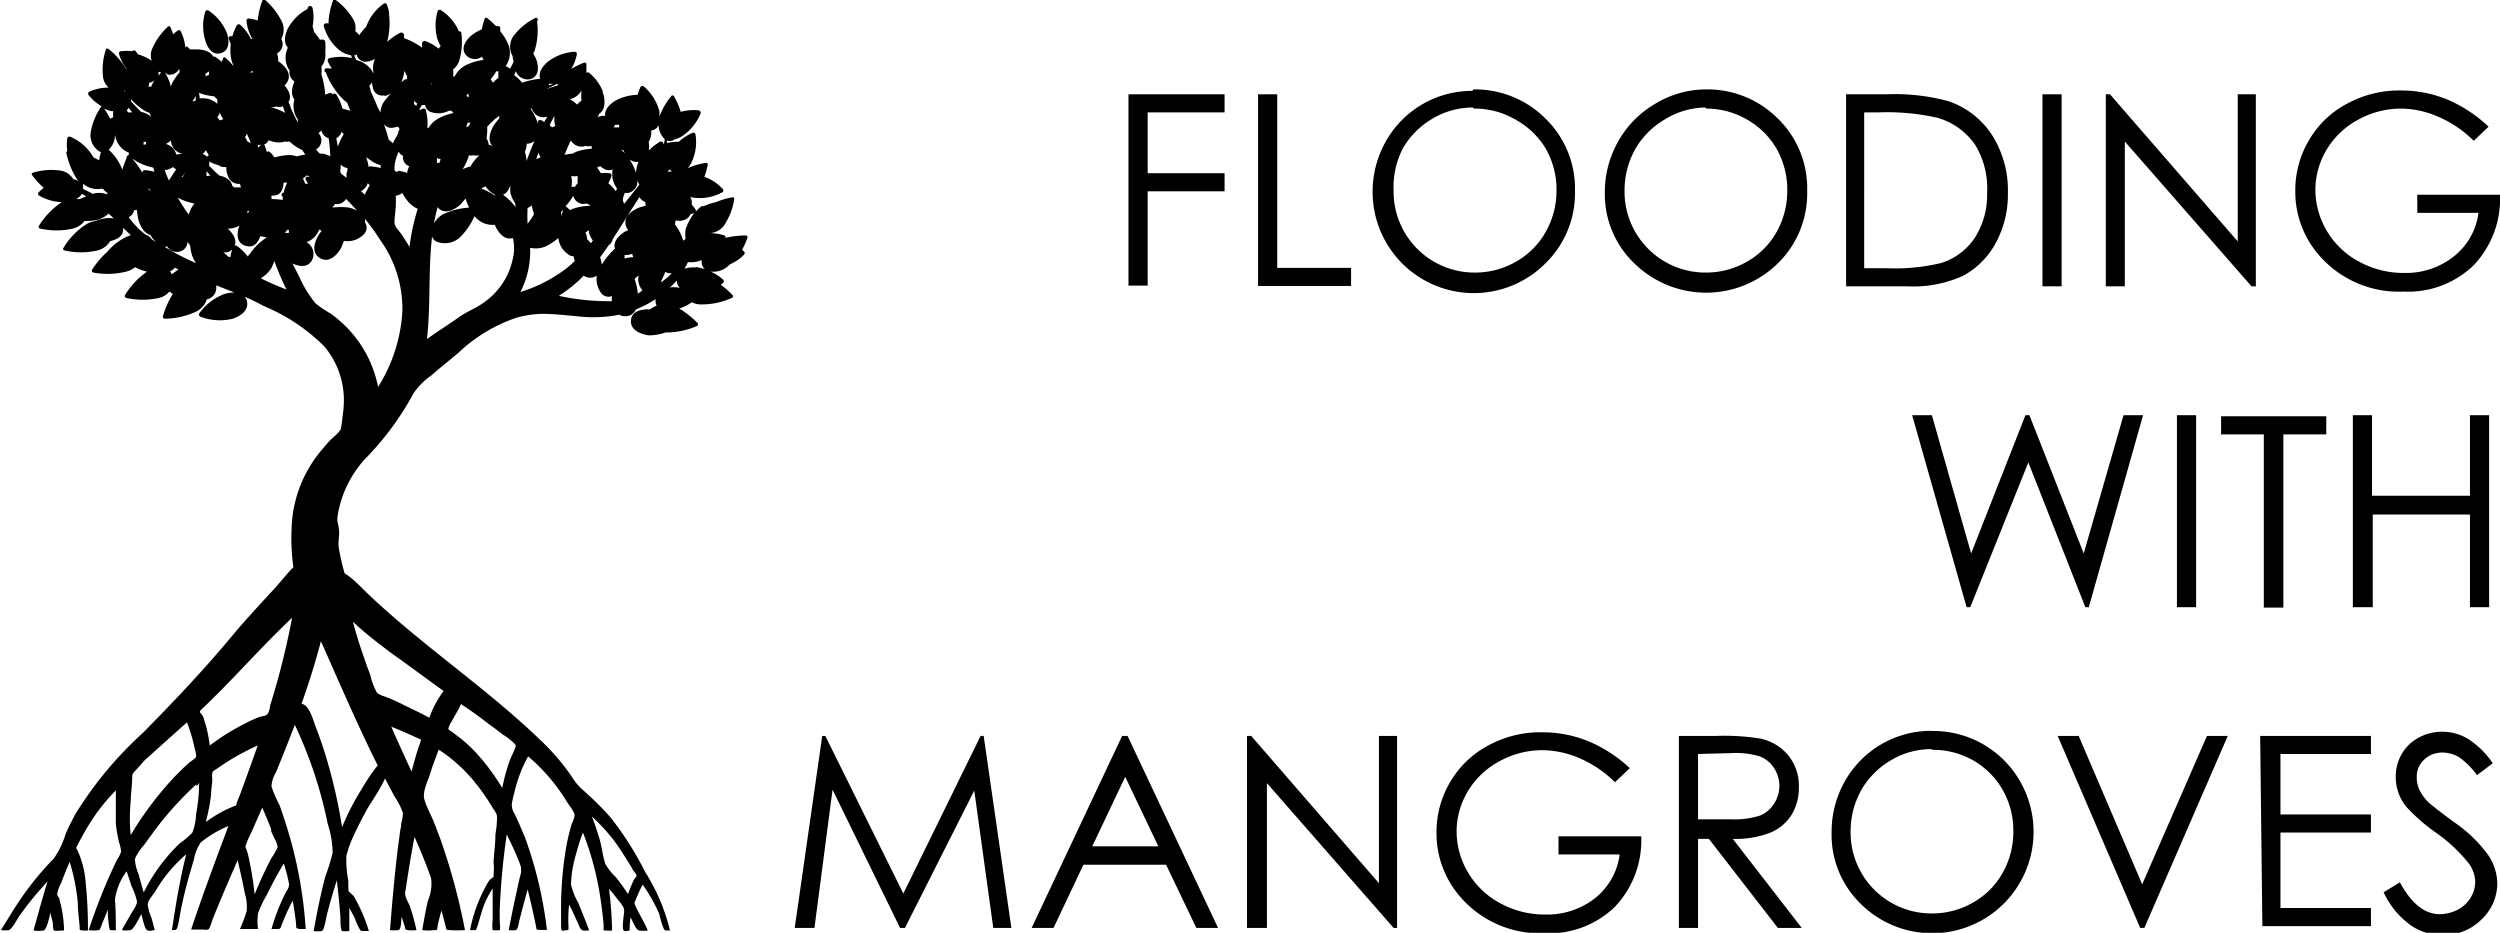 <svg xmlns="http://www.w3.org/2000/svg" viewBox="0 0 138.13 51.54"><defs></defs><g id="Layer_2" data-name="Layer 2"><g id="Layer_1-2" data-name="Layer 1"><path class="cls-1" d="M62.35,5.21h5.31v1H63.41V9.57h4.25v1H63.41v5.21H62.35Z"/><path class="cls-1" d="M69.51,5.21h1.06V14.8h4.08v1H69.51Z"/><path class="cls-1" d="M81.39,4.94a5.51,5.51,0,0,1,4,1.61,5.38,5.38,0,0,1,1.63,4,5.41,5.41,0,0,1-1.63,4,5.59,5.59,0,0,1-9.55-3.91,5.66,5.66,0,0,1,.73-2.83,5.47,5.47,0,0,1,4.79-2.79Zm0,1a4.35,4.35,0,0,0-2.23.61,4.5,4.5,0,0,0-1.65,1.65A4.68,4.68,0,0,0,77,10.56a4.47,4.47,0,0,0,4.47,4.5,4.53,4.53,0,0,0,2.29-.6,4.31,4.31,0,0,0,1.64-1.64A4.62,4.62,0,0,0,86,10.51a4.57,4.57,0,0,0-.59-2.29A4.41,4.41,0,0,0,83.7,6.59,4.47,4.47,0,0,0,81.43,6Z"/><path class="cls-1" d="M94.23,4.94a5.51,5.51,0,0,1,4,1.61,5.37,5.37,0,0,1,1.62,4,5.4,5.4,0,0,1-1.62,4,5.66,5.66,0,0,1-7.93,0,5.29,5.29,0,0,1-1.63-3.91,5.67,5.67,0,0,1,.74-2.83,5.52,5.52,0,0,1,2-2.05A5.45,5.45,0,0,1,94.23,4.94Zm0,1A4.35,4.35,0,0,0,92,6.59a4.5,4.5,0,0,0-1.65,1.65,4.68,4.68,0,0,0-.59,2.32,4.47,4.47,0,0,0,4.47,4.5,4.53,4.53,0,0,0,2.29-.6,4.31,4.31,0,0,0,1.64-1.64,4.62,4.62,0,0,0,.59-2.31,4.57,4.57,0,0,0-.59-2.29,4.41,4.41,0,0,0-1.66-1.63A4.47,4.47,0,0,0,94.27,6Z"/><path class="cls-1" d="M102,15.82V5.21h2.2a11.32,11.32,0,0,1,3.45.38,4.64,4.64,0,0,1,2.42,1.88,5.69,5.69,0,0,1,.87,3.18,5.6,5.6,0,0,1-.69,2.81,4.44,4.44,0,0,1-1.79,1.78,6.65,6.65,0,0,1-3.08.58Zm1-1h1.22a11,11,0,0,0,3-.28,3.47,3.47,0,0,0,1.89-1.4,4.35,4.35,0,0,0,.68-2.47A4.6,4.6,0,0,0,109.13,8a3.8,3.8,0,0,0-2.07-1.49,12.66,12.66,0,0,0-3.28-.3H103Z"/><path class="cls-1" d="M112.85,5.21h1.06V15.82h-1.06Z"/><path class="cls-1" d="M116.35,15.82V5.21h.23l7.06,8.13V5.21h1V15.82h-.24l-7-8v8Z"/><path class="cls-1" d="M137.5,7l-.82.78a6.31,6.31,0,0,0-1.94-1.32A5.25,5.25,0,0,0,132.68,6a4.9,4.9,0,0,0-2.38.61,4.51,4.51,0,0,0-1.75,1.66,4.33,4.33,0,0,0-.62,2.22,4.47,4.47,0,0,0,.64,2.28,4.53,4.53,0,0,0,1.78,1.69,5.1,5.1,0,0,0,2.48.62,4.23,4.23,0,0,0,2.77-.93,3.64,3.64,0,0,0,1.34-2.39h-3.38v-1h4.57a5.32,5.32,0,0,1-1.46,3.9,5.2,5.2,0,0,1-3.87,1.45,5.82,5.82,0,0,1-4.66-2,5.33,5.33,0,0,1-1.32-3.57,5.4,5.4,0,0,1,.76-2.8,5.27,5.27,0,0,1,2.08-2,6,6,0,0,1,3-.74,6.72,6.72,0,0,1,2.54.49A7.76,7.76,0,0,1,137.5,7Z"/><path class="cls-1" d="M105.65,22.94h1.09l2.17,7.64,3-7.64h.22l3,7.64,2.2-7.64h1.08l-3,10.61h-.19l-3.15-8-3.21,8h-.2Z"/><path class="cls-1" d="M120.28,22.94h1.06V33.55h-1.06Z"/><path class="cls-1" d="M122.72,24v-1h5.81v1h-2.37v9.57h-1.08V24Z"/><path class="cls-1" d="M130,22.94h1.06v4.45h5.41V22.94h1.06V33.55h-1.06V28.43H131.1v5.12H130Z"/><path class="cls-1" d="M43.91,51.27l1.52-10.61h.17l4.31,8.71,4.27-8.71h.17l1.53,10.61h-1l-1.05-7.59L50,51.27h-.27L46,43.63l-1,7.64Z"/><path class="cls-1" d="M62.3,40.66l5,10.61H66.1l-1.67-3.49H59.86l-1.65,3.49H57l5-10.61Zm-.13,2.26-1.82,3.84H64Z"/><path class="cls-1" d="M68.9,51.27V40.66h.23l7.06,8.14V40.66h1V51.27H77l-7-8v8Z"/><path class="cls-1" d="M90.05,42.44l-.82.78a6.31,6.31,0,0,0-1.94-1.32,5.29,5.29,0,0,0-2.06-.45,4.88,4.88,0,0,0-2.38.61,4.51,4.51,0,0,0-1.75,1.66,4.33,4.33,0,0,0-.62,2.22,4.47,4.47,0,0,0,.64,2.28,4.53,4.53,0,0,0,1.78,1.69,5.1,5.1,0,0,0,2.48.62,4.28,4.28,0,0,0,2.77-.92,3.69,3.69,0,0,0,1.34-2.4H86.11v-1h4.57a5.32,5.32,0,0,1-1.46,3.9,5.2,5.2,0,0,1-3.87,1.45,5.81,5.81,0,0,1-4.66-2A5.33,5.33,0,0,1,79.37,46a5.4,5.4,0,0,1,.76-2.8,5.34,5.34,0,0,1,2.08-2,6,6,0,0,1,3-.74,6.72,6.72,0,0,1,2.54.49A7.76,7.76,0,0,1,90.05,42.44Z"/><path class="cls-1" d="M92.76,40.66h2.11a12.4,12.4,0,0,1,2.4.15,2.72,2.72,0,0,1,1.53.92,2.64,2.64,0,0,1,.59,1.76A2.85,2.85,0,0,1,99,45a2.53,2.53,0,0,1-1.17,1,5.29,5.29,0,0,1-2.09.35l3.81,4.92H98.23l-3.81-4.92h-.6v4.92H92.76Zm1.06,1v3.61h1.82a4.72,4.72,0,0,0,1.58-.2,1.63,1.63,0,0,0,.79-.65,1.8,1.8,0,0,0,0-2,1.63,1.63,0,0,0-.76-.62,4.45,4.45,0,0,0-1.56-.19Z"/><path class="cls-1" d="M106.72,40.39a5.51,5.51,0,0,1,4,1.61,5.6,5.6,0,0,1-7.93,7.92A5.31,5.31,0,0,1,101.2,46a5.66,5.66,0,0,1,.73-2.83,5.47,5.47,0,0,1,4.79-2.79Zm0,1a4.35,4.35,0,0,0-2.23.61,4.5,4.5,0,0,0-1.65,1.65,4.68,4.68,0,0,0-.59,2.32,4.47,4.47,0,0,0,4.47,4.5,4.53,4.53,0,0,0,2.29-.6,4.31,4.31,0,0,0,1.64-1.64,4.62,4.62,0,0,0,.59-2.31,4.5,4.5,0,0,0-.59-2.28A4.36,4.36,0,0,0,109,42,4.47,4.47,0,0,0,106.76,41.43Z"/><path class="cls-1" d="M113.69,40.66h1.16l3.51,8.2,3.58-8.2h1.15l-4.61,10.61h-.23Z"/><path class="cls-1" d="M124.88,40.66H131v1h-5V45h5v1h-5v4.17h5v1h-6Z"/><path class="cls-1" d="M131.7,49.3l.9-.55c.63,1.17,1.37,1.76,2.2,1.76a2.18,2.18,0,0,0,1-.25,1.77,1.77,0,0,0,.71-.67,1.67,1.67,0,0,0,.25-.89,1.79,1.79,0,0,0-.36-1,8.56,8.56,0,0,0-1.82-1.7,10,10,0,0,1-1.65-1.45,2.62,2.62,0,0,1-.56-1.63,2.47,2.47,0,0,1,.33-1.26,2.37,2.37,0,0,1,.93-.9,2.68,2.68,0,0,1,1.31-.33,2.75,2.75,0,0,1,1.4.38,4.73,4.73,0,0,1,1.39,1.36l-.87.66a4.24,4.24,0,0,0-1-1,1.84,1.84,0,0,0-.92-.25,1.45,1.45,0,0,0-1,.39,1.28,1.28,0,0,0-.41,1,1.59,1.59,0,0,0,.15.67,2.44,2.44,0,0,0,.52.71c.14.13.6.49,1.37,1.06a7.68,7.68,0,0,1,1.89,1.81,2.86,2.86,0,0,1,.52,1.59,2.74,2.74,0,0,1-.88,2,2.93,2.93,0,0,1-2.13.85,3.05,3.05,0,0,1-1.75-.52A4.64,4.64,0,0,1,131.7,49.3Z"/></g><g id="Layer_5" data-name="Layer 5"><path class="cls-1" d="M25,39.83v0C24.92,39.93,25,39.86,25,39.83ZM21.6,36.07ZM11,43.2c-.38.33,0,.24,0,0Zm22.88,3.17-.06-.07.09.11ZM7.18,44.3v0ZM23.1,41.35l0-.05Zm0,0s0,.06,0,.07S23.09,41.38,23.1,41.35ZM12.22,2.93c.66-.22.31-1.12.31-1.12a2.68,2.68,0,0,0-1-1.22.12.12,0,0,0-.19.06,2.69,2.69,0,0,0,0,1.57S11.56,3.15,12.22,2.93ZM41,13.8a4.14,4.14,0,0,0,.3-.66.1.1,0,0,0-.1-.13,5,5,0,0,0-1.11.13A.12.12,0,0,0,40,13a2.79,2.79,0,0,0-.82-.12v0a1.05,1.05,0,0,0,.81-.4A3.62,3.62,0,0,0,40.57,11a.09.09,0,0,0-.1-.1,4.14,4.14,0,0,0-.91.27,2.79,2.79,0,0,0-.69.23.13.13,0,0,0-.12,0,2.05,2.05,0,0,0-.31.3.12.12,0,0,0,0-.1,2.73,2.73,0,0,0-.22-.3,1.4,1.4,0,0,0,0-.18c0-.08-.05-.16-.08-.24h0a1.32,1.32,0,0,0,.24.05,2.63,2.63,0,0,0,1.54-.31.12.12,0,0,0,0-.19,2.49,2.49,0,0,0-1-.66,4.52,4.52,0,0,0,.18-.65A.09.09,0,0,0,39,9a3.85,3.85,0,0,0-1,.29,1.45,1.45,0,0,0,.2-.3,2.63,2.63,0,0,0,.23-1.55.12.12,0,0,0-.17-.1,2.61,2.61,0,0,0-.75.49,3.3,3.3,0,0,0-.66.07l0-.14a.44.44,0,0,0,.43-.06l0,0a1.5,1.5,0,0,0,.43-.19,2.77,2.77,0,0,0,1-1.24.14.14,0,0,0-.1-.17,2.62,2.62,0,0,0-1,.08,3.72,3.72,0,0,0-.38-.87.08.08,0,0,0-.14,0,3.83,3.83,0,0,0-.66,1.14,2.31,2.31,0,0,0,0-.32,2.76,2.76,0,0,0-.84-1.34.13.13,0,0,0-.19,0,2.14,2.14,0,0,0-.17.45,2.66,2.66,0,0,0-1.22.32s-.65.36-.57.84c-.12,0-.27,0-.42.08l.09-.2c.44-.26.25-1,.25-1l-.06-.17v0a.12.12,0,0,0,0-.08,2.54,2.54,0,0,0-.74-1,.12.12,0,0,0-.16,0c0-.2,0-.37,0-.48a.09.09,0,0,0-.12-.09,4.45,4.45,0,0,0-.72.35,2.45,2.45,0,0,0,.31-.8.12.12,0,0,0-.12-.15,2.69,2.69,0,0,0-1.48.55s-.6.47-.42.94a4.34,4.34,0,0,0-1,.22,2.46,2.46,0,0,0-.44-.42l.09-.22a.69.69,0,0,0,.84.43c.65-.24.27-1.13.27-1.13l-.15-.28a.74.74,0,0,0,.1-.22,3.7,3.7,0,0,0,.11-1.56A.09.09,0,0,0,29.56,1a3.5,3.5,0,0,0-1.2,1,1.06,1.06,0,0,0-.09,1,.41.41,0,0,0,.05.09,2,2,0,0,0,.06.32c-.06.13-.13.25-.19.38l0,0-.25-.14s0,0,0,0a1.26,1.26,0,0,0,.14-1.21,3,3,0,0,0-.44-.71l0-.14a.12.12,0,0,0-.12-.15H27.4a3.72,3.72,0,0,0-.46-.42.1.1,0,0,0-.16,0,5.27,5.27,0,0,0-.16.6,2.61,2.61,0,0,0-.55.32s-.77.59-.31,1.12a.66.66,0,0,0,.87.07,1.51,1.51,0,0,0,.09.18,3.27,3.27,0,0,0-1,.3,1.48,1.48,0,0,0-.6.61l-.09,0a1,1,0,0,0,0-.38,1,1,0,0,0,.34-.47,3.74,3.74,0,0,0,.12-1.56.09.09,0,0,0-.13-.07,2.64,2.64,0,0,0-1-1.18.12.12,0,0,0-.18.06,2.77,2.77,0,0,0,0,1.58,1.82,1.82,0,0,0,.17.34l-.12.15a2.51,2.51,0,0,0-.72-.42.15.15,0,0,0-.19.11c0,.06,0,.15,0,.25a4.6,4.6,0,0,0-1-.53c0-.07,0-.14,0-.19a.15.15,0,0,0-.2-.1,2.87,2.87,0,0,0-.73.51,4.2,4.2,0,0,0,.1-1.59.09.09,0,0,0,0-.07,2,2,0,0,0-.13-.44.12.12,0,0,0-.18,0,2.66,2.66,0,0,0-.95,1.26v0c-.09.09-.18.2-.27.31s-.07.1-.1.16a1.64,1.64,0,0,0-.23-.23,1,1,0,0,0-.06-.56A3.53,3.53,0,0,0,18.55,0a.08.08,0,0,0-.14,0,4,4,0,0,0-.26,1.29H18a.13.13,0,0,0-.11.16,2.64,2.64,0,0,0,.86,1.32,1.4,1.4,0,0,0,.64.28l.06.16a2.85,2.85,0,0,0-1.24,0,.13.13,0,0,0-.09.19,1.78,1.78,0,0,0,.22.38h-.25A.1.1,0,0,0,18,4a4.21,4.21,0,0,0,1,1.53l.19.15a2.55,2.55,0,0,0,.18.44L18.92,6a2.69,2.69,0,0,0-.34-.78.13.13,0,0,0-.2,0l0,0a.15.15,0,0,0-.17-.08l-.25.09,0-.12a5.16,5.16,0,0,0-.2-1,2.75,2.75,0,0,0,0-.43v0a1.07,1.07,0,0,0,.21-.82,3,3,0,0,0,0-.55.14.14,0,0,0-.18-.12l-.12,0a3.7,3.7,0,0,0-.32-.43,2.33,2.33,0,0,0-.08-.31,2.43,2.43,0,0,0,0-1A.11.11,0,0,0,17,.49,2.68,2.68,0,0,0,15.89,1.6s-.33.66,0,1l0,.07A1.26,1.26,0,0,0,16,3.9l0,0a.6.6,0,0,0,.27.6h0c-.05.12-.28.65,0,1a1.3,1.3,0,0,0,.19,1.11v0a.75.75,0,0,0,0,.16c-.15-.27-.28-.55-.41-.84,0-.1-.07-.19-.11-.29.22-.35-.06-.74-.22-.92a.81.81,0,0,0,.12-.14c.44-.63-.47-1.2-.47-1.2l0,0c0-.13,0-.28-.07-.42a.49.49,0,0,0,.14-.11.57.57,0,0,0,.1-.7,1.05,1.05,0,0,0,.06-.9A3.82,3.82,0,0,0,14.65,0a.09.09,0,0,0-.14,0,4.22,4.22,0,0,0-.27,1.13,2.65,2.65,0,0,0-.49-.11.12.12,0,0,0-.13.14,2.39,2.39,0,0,0,.33,1h-.08a2.79,2.79,0,0,0-.57-.77.14.14,0,0,0-.21,0,3,3,0,0,0-.25.61h-.11a.1.1,0,0,0-.09.14,2.24,2.24,0,0,0,.11.28,3.11,3.11,0,0,0,0,.69,1.67,1.67,0,0,0,.18.57,5.69,5.69,0,0,0-.46-.48.09.09,0,0,0-.14,0l-.08.22a2.78,2.78,0,0,0-.36-.28.09.09,0,0,0-.1,0c-.2-.42-.89-.41-.89-.41l-.39,0-.13-.12a.08.08,0,0,0-.14,0l0,.08A2.38,2.38,0,0,0,10,1.76.12.12,0,0,0,9.8,1.7a2.91,2.91,0,0,0-.23.2c-.06-.18-.12-.32-.16-.42a.09.09,0,0,0-.14,0,3.63,3.63,0,0,0-.89,1.28,1,1,0,0,0,0,.6l-.14-.1A3,3,0,0,0,7.62,3L7.5,2.83a.12.12,0,0,0-.19,0v0a2.51,2.51,0,0,0-.61,0A.12.12,0,0,0,6.58,3a2.5,2.5,0,0,0,.4.79v.05A3.93,3.93,0,0,0,6,2.71a.1.1,0,0,0-.14,0A3.5,3.5,0,0,0,5.7,4.31,1,1,0,0,0,6,4.84a2.54,2.54,0,0,0-1.09.24.13.13,0,0,0,0,.19,2.53,2.53,0,0,0,.7.6,3.58,3.58,0,0,0-.6,1.44,1.07,1.07,0,0,0,.4,1,.46.46,0,0,0,.17.09,2.28,2.28,0,0,0-.1.46l-.32-.17,0,0A2.65,2.65,0,0,0,3.89,7.56a.12.12,0,0,0-.17.08,2.37,2.37,0,0,0,0,.71.1.1,0,0,0-.05.12A4.3,4.3,0,0,0,4.32,10a.88.88,0,0,0-.27-.1,1,1,0,0,0-.68-.47,3.54,3.54,0,0,0-1.55.11.08.08,0,0,0-.05.13,4.11,4.11,0,0,0,.65.71,2.56,2.56,0,0,0-.27.23.12.12,0,0,0,0,.19,2.68,2.68,0,0,0,1.26.37l0,0a4.27,4.27,0,0,0-1.26,1.31.1.1,0,0,0,.07.15,4.11,4.11,0,0,0,1.81,0,1.2,1.2,0,0,0,.64-.42,2.91,2.91,0,0,0,.75-.07A1.61,1.61,0,0,0,6,11.8l.29.27a1.56,1.56,0,0,0-.52,0,3.07,3.07,0,0,0-.53.15,1.17,1.17,0,0,0-.47.17,4,4,0,0,0-1.26,1.3.09.09,0,0,0,.06.15,4.12,4.12,0,0,0,1.81,0,1.16,1.16,0,0,0,.71-.52c.28-.06.77-.23.71-.73v0l.43.4h0a3,3,0,0,0-1.29.91,4.82,4.82,0,0,0-.85,1,.11.11,0,0,0,.07.16A4.27,4.27,0,0,0,7,15a1.18,1.18,0,0,0,.46-.24,2.78,2.78,0,0,0,.66.25A4.34,4.34,0,0,0,6.91,16.3a.11.11,0,0,0,.06.16,4.16,4.16,0,0,0,1.82,0,1,1,0,0,0,.55-.33l.09,0a.18.18,0,0,0,.06.09l.07,0A5,5,0,0,0,9,17.47a.11.11,0,0,0,.1.14,4.19,4.19,0,0,0,1.77-.41,1.17,1.17,0,0,0,.56-.66.65.65,0,0,0,.52-.67.44.44,0,0,1,0-.1l1,.39a2.08,2.08,0,0,0-.54.08,3,3,0,0,0-1.39,1.06.13.13,0,0,0,.06.2,3,3,0,0,0,1.74.12s1-.26.82-1a1.13,1.13,0,0,0-.11-.22c.34.15.69.31,1,.49a10.39,10.39,0,0,1,3.38,2.24A4.62,4.62,0,0,1,19,22.2a6.4,6.4,0,0,1-.08.87,6,6,0,0,1-.09.63c-.1.24-.48.49-.65.69s-.48.54-.69.83a7,7,0,0,0-1.38,4,11.59,11.59,0,0,0,.1,2.12l-.09.09c-.35.37-.66.77-1,1.14-.75.81-1.49,1.61-2.2,2.45-1.58,1.91-3.27,3.69-5,5.45a20.77,20.77,0,0,0-3.73,4.47,12.29,12.29,0,0,0-.57,1.15,4.52,4.52,0,0,1-.66,1.36,16.34,16.34,0,0,0-2,2.49c-.32.48-.62,1-.91,1.45a1.62,1.62,0,0,0,.44,0c.2-.08.46-.62.6-.81a17.45,17.45,0,0,1,1.33-1.65c-.1.1-.46.51,0,0v0l0,0,.21-.24c-.28.9-.52,1.81-.78,2.72a1.82,1.82,0,0,0,.57,0c.18-.08.31-.79.38-1,0,.18.08.37.11.55s0,.41.08.45.43,0,.55,0a6.77,6.77,0,0,0-.25-1.69c0-.13-.14-.21-.13-.33a2.14,2.14,0,0,1,.22-.61c.15-.39.3-.78.47-1.16a11.05,11.05,0,0,1,.45,2.29c0,.43.07.86.1,1.29,0,.25,0,.17.16.21a1.5,1.5,0,0,0,.3,0,24.43,24.43,0,0,0-.12-2.57A5.31,5.31,0,0,0,4.29,47c-.09-.16-.11-.13,0-.31a5.77,5.77,0,0,1,.29-.55,13.15,13.15,0,0,1,.74-1.19,11.07,11.07,0,0,1,1.08-1.28c0,.61,0,1.23,0,1.85a9,9,0,0,0,.17,1,2.1,2.1,0,0,1,.12.54,1.59,1.59,0,0,1-.22.43A31.88,31.88,0,0,0,4.9,51.39a1.75,1.75,0,0,0,.56,0c.09,0,.16-.33.21-.43s.19-.46.29-.69a5.37,5.37,0,0,0,.08,1c.07.2,0,.09.15.13H6.4c0-.56,0-1.13-.05-1.69A3.37,3.37,0,0,1,7,48.14l.27.83a3.38,3.38,0,0,1,.3.84c0,.22-.26.54-.37.75s-.32.55-.47.83a1.61,1.61,0,0,0,.49,0c.2-.08.47-.69.59-.88.06.18.17.79.31.88s.33,0,.43,0c-.06-.24-.12-.47-.19-.7a2.77,2.77,0,0,1-.2-.72c0-.22.37-.61.48-.82a7.92,7.92,0,0,1,1.65-1.95c-.35,1.39-.58,2.78-.79,4.19.22,0,.25,0,.31-.18s.12-.61.18-.91c.12-.62.27-1.23.44-1.84.1-.33.19-.65.29-1a2.36,2.36,0,0,1,.38-.92,6.1,6.1,0,0,1,1.52-.9c-.71,1.9-1.42,3.79-2.06,5.72h.66a.88.88,0,0,0,.28,0c.11-.06.21-.48.26-.6.44-1.09.9-2.16,1.37-3.23.14.6.28,1.2.39,1.8a2.63,2.63,0,0,1,.11,1,8.06,8.06,0,0,1-.37,1h1a2.83,2.83,0,0,1,0-.87,5.94,5.94,0,0,1,.5-1.05c.28-.58.59-1.15.92-1.7a8.51,8.51,0,0,1,.29,1.13c0,.23-.08.29-.19.49a11.06,11.06,0,0,0-.78,2h.31c.23,0,.18-.06.29-.32a11.55,11.55,0,0,1,.57-1.24c.08.41.14.84.19,1.27,0,.27,0,.25.21.29h.32a23.9,23.9,0,0,0-1-5.5c-.14-.46-.29-.91-.45-1.36A6.51,6.51,0,0,1,15,43.45a1.66,1.66,0,0,1,.25-.78l.34-.84c.24-.59.47-1.18.7-1.78a23.84,23.84,0,0,1,1.82,5.48,5.46,5.46,0,0,1,.27,1.58,11.27,11.27,0,0,1-.41,1.33c-.26,1-.46,2-.64,3a1.36,1.36,0,0,0,.45,0c.16-.08.23-.73.29-.93.16-.63.34-1.25.54-1.87.08.69.15,1.37.2,2.06,0,.15,0,.68.09.74a1.34,1.34,0,0,0,.4,0c0-.42,0-.85,0-1.27.11.19.21.38.31.57a3.33,3.33,0,0,0,.27.61c.1.11,0,.07.2.09h.3a8.87,8.87,0,0,0-.82-1.9c-.07-.11-.24-.21-.29-.3s0-.55-.05-.72a5.79,5.79,0,0,1-.08-1.24A6.49,6.49,0,0,1,19.62,46c.18-.38.38-.77.58-1.14.34-.62.8-1.21,1.07-1.85l.53,1a3.83,3.83,0,0,1,.46.9,1.88,1.88,0,0,1-.09.57c0,.19-.06.38-.08.57s-.09.66-.13,1c-.17,1.44-.3,2.89-.41,4.34a1.85,1.85,0,0,0,.47,0c.16-.07.14-.53.17-.73.06.17.12.35.17.52s0,.17.16.21a2,2,0,0,0,.49,0,11.55,11.55,0,0,0-.35-1.28c-.09-.27-.31-.54-.27-.81.15-1,.31-2,.51-3.06.34.75.65,1.52.92,2.29a2.34,2.34,0,0,1-.18,1.24c-.12.54-.22,1.08-.31,1.62a2.66,2.66,0,0,0,.69,0h.1c.05,0,.06-.28.08-.34.06-.25.12-.49.19-.74.08.27.15.55.22.82s0,.23.23.26a6,6,0,0,0,.85,0,34.15,34.15,0,0,0-1.38-5.09l-.3-.79c-.17-.44-.43-.88-.56-1.33s.21-1.06.33-1.47.3-.86.46-1.29a8.5,8.5,0,0,1,2.09,1.92,10.79,10.79,0,0,1,.91,1.33,1.31,1.31,0,0,1,.21.36,1.72,1.72,0,0,1,0,.39c0,.25-.06.5-.08.75,0,.49-.08,1-.1,1.47a3.29,3.29,0,0,1,0,.7c0,.17,0,.1-.16.23a.75.75,0,0,0-.14.17,8.5,8.5,0,0,0-1,2.65c.07,0,.25,0,.31,0s.26-.78.31-.92a4.93,4.93,0,0,1,.63-1.38c0,.4,0,.79,0,1.18v.57a2,2,0,0,0,0,.55,1.27,1.27,0,0,0,.39,0c.05,0,0-.47,0-.54s0-.37,0-.56A39.31,39.31,0,0,1,28,46.1c.19.39.38.79.55,1.19.08.2.17.4.23.6a1.16,1.16,0,0,1-.06.58c-.22,1-.43,1.94-.61,2.92a1.27,1.27,0,0,0,.39,0c.14-.06.15-.39.2-.54.14-.57.3-1.14.45-1.7.18.66.32,1.34.46,2,.05.25,0,.21.23.23h.38A22.75,22.75,0,0,0,29,46.25c-.18-.42-.36-.85-.56-1.27a.94.94,0,0,1-.16-.57,6.21,6.21,0,0,1,.14-.62,7.71,7.71,0,0,1,.76-2,10.3,10.3,0,0,1,2.16,2.54c.12.19.41.53.41.74a2,2,0,0,1-.16.45,11.69,11.69,0,0,0-.31,1.3A20.26,20.26,0,0,0,31,50.26c0,.28,0,.57,0,.86s0,.35.28.27c0,0,.1,0,.12,0a1.85,1.85,0,0,0,0-.41c0-.34,0-.68.05-1q.3.61.57,1.23c.12.27.25.2.53.2-.18-.51-.39-1-.6-1.53a3.75,3.75,0,0,1-.4-1,6.33,6.33,0,0,1,.27-1.66A10.31,10.31,0,0,1,32.21,46a16.53,16.53,0,0,1,.93,3.41c.09.55.16,1.11.21,1.67,0,.07,0,.29,0,.33h.1a1.53,1.53,0,0,0,.37,0,22,22,0,0,0-.17-2.3c.18.21.36.42.52.64a1.91,1.91,0,0,1,.29.41.78.78,0,0,1,0,.4c0,.14-.11.77,0,.85s.27,0,.33,0a4.36,4.36,0,0,1,.05-.72c.11.18.27.65.46.72a1.61,1.61,0,0,0,.49,0c-.19-.46-.46-.88-.67-1.33-.07-.16-.09-.17,0-.34a1.88,1.88,0,0,1,.12-.3,5.77,5.77,0,0,1,.27-.56,9,9,0,0,1,.92,1.63,4.33,4.33,0,0,0,.26.84c.08.09.19.06.33.06a10.92,10.92,0,0,0-1.39-3.26,17.12,17.12,0,0,0-1.91-3c-.33-.38-.69-.74-1.06-1.09l-.58-.53a3.18,3.18,0,0,1-.51-.65,12.19,12.19,0,0,0-1.65-1.93c-3-2.9-6.49-5.21-9.51-8.06-.33-.31-.64-.65-1-.95a3,3,0,0,0-.37-.26c-.12-.42-.22-.85-.3-1.28s0-.68,0-1a2.78,2.78,0,0,0-.1-.6c0-.07,0-.14,0-.21a6.07,6.07,0,0,1,1.73-3.44,16,16,0,0,0,2.48-3.42,3.83,3.83,0,0,1,1-1c.48-.43,1-.83,1.48-1.24a8.73,8.73,0,0,1,3.19-1.93,5.68,5.68,0,0,1,1.42-.22c.66,0,1.32.08,2,.14a7.57,7.57,0,0,0,2.28-.09.56.56,0,0,0,.3.08.61.61,0,0,0,.61-.37,6.27,6.27,0,0,0,1.09-.57v.15a.65.65,0,0,0,.06.21,1.54,1.54,0,0,0-.36.2l-.06,0c-.21,0-1,0-1,.67s1,.77,1,.77a2.91,2.91,0,0,0,.91-.16h.06A4.22,4.22,0,0,0,38.53,18a.1.1,0,0,0,0-.16,4.72,4.72,0,0,0-1-.79,3,3,0,0,0,.7-.35,1.08,1.08,0,0,0,.46.12,4.07,4.07,0,0,0,1.77-.37.1.1,0,0,0,0-.16,4.55,4.55,0,0,0-.64-.56l.12-.08a.13.13,0,0,0,0-.21,2.49,2.49,0,0,0-.69-.44,1.19,1.19,0,0,0,1-.32l.09-.08a2.41,2.41,0,0,0,.76-.52.12.12,0,0,0,0-.19ZM7.22,46.14a9.31,9.31,0,0,1,0-1.83c0,.06,0,.1,0,0s0-.06,0,0c0-.4.07-.79.08-1.19s0-.35.2-.56L8,42l2.33-2.09a9.58,9.58,0,0,1,.44,1.5,1.27,1.27,0,0,1,.07.38c0,.1-.33.29-.41.37-.25.22-.48.45-.71.68A18.76,18.76,0,0,0,7.22,46.14ZM10.83,45a3,3,0,0,1-.2,1,4.38,4.38,0,0,1-.69.59,9.75,9.75,0,0,0-2,2.72c-.1-.33-.19-.67-.28-1a2.66,2.66,0,0,1-.21-.84,2.68,2.68,0,0,1,.5-.77l.53-.73A18.19,18.19,0,0,1,11,43.2,9.26,9.26,0,0,1,10.83,45Zm2.36-.85c.16-.47-.2.37-.12.34a7,7,0,0,0-1.7.93,10.89,10.89,0,0,0,.29-1.49c0-.28.06-.57.07-.86a1.29,1.29,0,0,1,0-.34c0-.13.15-.18.26-.26a13.18,13.18,0,0,1,2.25-1.28C13.91,42.13,13.55,43.12,13.19,44.1Zm2,2.22a1.47,1.47,0,0,1,.15.43,3.5,3.5,0,0,1-.35.62c-.33.64-.64,1.29-.92,2a18.36,18.36,0,0,0-.37-2.22,2.64,2.64,0,0,0-.1-.3c-.05-.14-.05-.09,0-.25a4.74,4.74,0,0,1,.29-.66l.6-1.37c.17.39.33.78.49,1.18l0,.1C15,46,15.09,46.15,15.16,46.32ZM14.92,39c0,.14-.08.43-.19.5s-.3.08-.41.12a6.81,6.81,0,0,0-.73.33,12.65,12.65,0,0,0-2,1.24,8.06,8.06,0,0,0-.21-1.09l-.12-.39c0-.08-.07-.16-.12-.24s-.18-.13,0-.28h0c1.72-1.63,3.27-3.42,5-5.06A42.93,42.93,0,0,1,14.92,39ZM33.81,46.3c-.07-.1-.13-.17.06.07l0,0c.39.51.72,1.07,1.06,1.61,0,.08.24.3.24.39s-.11.17-.14.23a7.07,7.07,0,0,0-.33.8c-.21-.32-.43-.63-.67-.93a3.27,3.27,0,0,1-.58-.73c-.14-.4-.18-.85-.29-1.26a13.77,13.77,0,0,0-.46-1.37A9.75,9.75,0,0,1,33.81,46.3Zm-10.69-5c-.14.44-.26.88-.38,1.33-.38-.82-.76-1.65-1.12-2.48.36.15.73.3,1.08.46l.39.18s.16.06.17.09A3,3,0,0,1,23.12,41.3Zm1.68-1.13a1.2,1.2,0,0,1,.16-.32v0c.17-.32.37-.62.51-.95Q26.23,39.4,27,40c.27.19.53.39.79.59a3.36,3.36,0,0,1,.66.52c.07.11.05.11,0,.25s-.21.46-.3.7a10.78,10.78,0,0,0-.4,1.48,11.75,11.75,0,0,0-1.44-1.94,8.71,8.71,0,0,0-.83-.78l-.52-.39C24.73,40.28,24.77,40.32,24.8,40.17Zm-3.2-4.1c1,.71,1.94,1.41,2.91,2.11a5.55,5.55,0,0,0-.79,1.48c-.47-.27-1-.5-1.45-.73-.23-.12-.47-.22-.71-.33s-.6-.18-.74-.34a3.9,3.9,0,0,1-.37-1c-.12-.3-.23-.6-.33-.91-.23-.65-.44-1.3-.62-2C20.18,35,20.89,35.53,21.6,36.07Zm-.73,6.22A10.12,10.12,0,0,0,20,43.57a14.3,14.3,0,0,0-1.1,2.13A29.29,29.29,0,0,0,18,41.77c-.18-.58-.37-1.14-.59-1.7-.12-.33-.34-1.14-.75-1.18.4-1.14.77-2.29,1.07-3.46C18,36,19.73,40.05,20.87,42.29Zm7.4-32.64v0Zm-.21-3.58.05,0h0l0,0Zm-.64-2.13h.12a2.15,2.15,0,0,0,0,.36,2.35,2.35,0,0,0-.3.27l-.13-.19A2.61,2.61,0,0,0,27.42,3.94ZM26.92,7a6.25,6.25,0,0,1,.45-.44l.21-.16a.83.83,0,0,1,0,.15,3.57,3.57,0,0,0-.28.35s-.5.74-.09,1.17h0L27.05,8A.11.11,0,0,0,27,8a.7.7,0,0,0-.12-.35A3.19,3.19,0,0,0,26.92,7Zm-.28,3.38a.51.51,0,0,0,.18-.09,1.44,1.44,0,0,0,.53.47v.05a3.06,3.06,0,0,0-.74-.38ZM26.5,6.28l0,0-.06,0S26.49,6.3,26.5,6.28Zm-.66-1.09h.05c0,.06,0,.13,0,.19l-.13-.08Zm0,1.59H26L25.87,7l-.12,0A.57.57,0,0,0,25.83,6.78Zm-.3,2.6a2.81,2.81,0,0,0,.37-.8.46.46,0,0,0,.23,0,1,1,0,0,0,.34,0,3.45,3.45,0,0,0-.38.44,1.32,1.32,0,0,0-.09.17,2.64,2.64,0,0,0-.47.17ZM24,4.69h0l-.05,0Zm-.13-.13,0,.05-.07.09,0,0v0Zm-1,1a.69.69,0,0,0,.18.16L23,5.86l-.12-.11Zm-.25,3.61a1.5,1.5,0,0,0-.13.38,3,3,0,0,0-.43-.11.15.15,0,0,0-.13.07l-.12-.07a1.5,1.5,0,0,1,0-.36,2.48,2.48,0,0,1,.22-.7.49.49,0,0,0,.24.23h0A.51.51,0,0,0,22.61,9.18ZM22.2,4.49a3.1,3.1,0,0,0,.15-.58.91.91,0,0,0,.07.14s0,.09.07.13v.21a.13.13,0,0,0-.12,0l-.2.16ZM22,7l0,0a1.08,1.08,0,0,0,.08.13l-.06.11L22,7.37l-.3.55a1.37,1.37,0,0,0-.22-.2c-.08-.29-.17-.59-.27-.87h0a.5.5,0,0,0,.53.2Zm-.78-1.69a1.26,1.26,0,0,0,.38-.14,3.17,3.17,0,0,0-.34.39,1.15,1.15,0,0,0-.24.67A1.33,1.33,0,0,0,20.9,6c-.13-.31-.26-.62-.41-.93a1.41,1.41,0,0,0-.09-.32.66.66,0,0,0,.15-.21l0,0a1.82,1.82,0,0,0,.09.43A.52.52,0,0,0,21.26,5.26Zm-.85,3.93a2.44,2.44,0,0,0-.14-.55l.27.18a1.69,1.69,0,0,0,.53.26.76.76,0,0,1,0,.15A3.23,3.23,0,0,0,20.41,9.19Zm.06,1a3.58,3.58,0,0,0-.27.52l-.22-.2a.72.72,0,0,0,.38-.44Zm-.16-4.55h0v0ZM19.72,3a.24.24,0,0,1,0,.08.52.52,0,0,0,.6.32,1.09,1.09,0,0,0,.4-.15,1.21,1.21,0,0,0-.09.72.56.56,0,0,0,0,.12c-.11-.43-.69-.69-.69-.69l-.26-.09-.11-.24A.41.41,0,0,0,19.72,3ZM19.2,9.29c0,.08,0,.17-.05.26a2.14,2.14,0,0,0,0,.28l0,0-.23-.18c-.18-.14-.1-.2-.1-.41V9.09a.62.62,0,0,0,.31.18Zm-.31-2a1.13,1.13,0,0,1,.1.13,3.08,3.08,0,0,0-.32.68h0l-.09-.46A.65.65,0,0,0,18.89,7.25Zm-.5,4.13a.33.33,0,0,0,.11-.15.6.6,0,0,0,.62-.28c.21.21.41.43.61.65a1.93,1.93,0,0,0-.44-.17,3.62,3.62,0,0,0-.91,0ZM17.7,8a.57.57,0,0,0-.1-.64l.16-.15a.58.58,0,0,0,.4.43,9.12,9.12,0,0,1,.09,1,1.73,1.73,0,0,0-.4-.15l-.18,0-.21-.23A.58.58,0,0,0,17.7,8ZM17,9.7l.12.06-.14,0a.11.11,0,0,0-.08.17,1.24,1.24,0,0,0,.12.22l-.16,0a2.85,2.85,0,0,0-.12-.29,1.75,1.75,0,0,0,.2-.16ZM15.1,3V3Zm.1,2.87a.61.61,0,0,0,.44,0,2.29,2.29,0,0,0,.12.37,2.94,2.94,0,0,0-1.14-.37h0A1.39,1.39,0,0,0,15.2,5.91Zm-.38,1.88.24.07a1.2,1.2,0,0,0,.69,0,.69.69,0,0,0,.25,0,2.52,2.52,0,0,0,.56.4l.14.07.17.25a3.8,3.8,0,0,0-.47.1,1.26,1.26,0,0,0-.49-.07,3,3,0,0,0-.74.13,1.73,1.73,0,0,0-.26-.3.12.12,0,0,0-.17,0,1.89,1.89,0,0,0-.1-.31A.08.08,0,0,0,14.57,8,.52.52,0,0,0,14.82,7.79Zm.8,3.07c0,.07,0,.15,0,.23v0A3.36,3.36,0,0,0,15,11l0-.2a.28.28,0,0,0,.13,0c.42,0,.52-.42.54-.71l.1,0,.1,0a2.62,2.62,0,0,0-.2.56h0A.11.11,0,0,0,15.62,10.86ZM14.43,8h0l-.18.16c0-.05,0-.1,0-.14Zm0,2.65h0Zm-.48-6.73L14,4l-.2,0Zm-.3,3.47a1.41,1.41,0,0,0,.14.31c0,.07.05.13.07.2l-.18-.07-.14-.26A.78.78,0,0,0,13.64,7.4Zm.1,4.32-.08.08a.65.65,0,0,0,0-.13l.09,0Zm-.36-5.14,0,.06,0,0ZM13.13,4h0l0,0Zm-.8,2.59-.19.06L12,6.47a.47.47,0,0,0,.14-.26A1.7,1.7,0,0,0,12.33,6.57Zm-.78-2.63v.17l-.19.09a1.24,1.24,0,0,0,0-.16A.67.67,0,0,0,11.55,3.94Zm-.82,7.3h0l-.1.14a1.47,1.47,0,0,0-.2.46c-.22-.3-.42-.62-.61-.94h0v0A3,3,0,0,0,10.73,11.24Zm-.51-1.72h0l-.12.24v0l-.07,0C10.12,9.72,10.17,9.62,10.22,9.52Zm-1-5.43a.58.58,0,0,0,.65-.26l.05,0c0,.05,0,.1,0,.15a3.4,3.4,0,0,0-.38.54,2.39,2.39,0,0,0-.1.24A2.7,2.7,0,0,0,9.11,4,.34.34,0,0,0,9.26,4.09Zm-1,.47a.6.6,0,0,0,.31-.15,3,3,0,0,0-.18.36l-.15,0A1.11,1.11,0,0,0,8.25,4.56ZM8,9.4a.13.13,0,0,0-.13.15h0a4.51,4.51,0,0,0-.58-.8,3.06,3.06,0,0,0,1.18.51l.06.23A2.9,2.9,0,0,0,8,9.4Zm.33,1.18-.12-.11a.28.28,0,0,0,0-.09ZM7.93,8a.85.85,0,0,0,0-.17.32.32,0,0,0,.14,0l0,.14Zm.15-1.84.19.08v0l.07.21v0a1.14,1.14,0,0,0-.55-.27L7.3,5.67,7.24,5.6a.41.41,0,0,0,0-.12A3.33,3.33,0,0,0,8.08,6.17Zm-1-.24a3.15,3.15,0,0,1,.22.29l-.22,0L7,6.09A.55.55,0,0,0,7.13,5.93ZM6.9,5l0,.09L6.86,5ZM6.14,6.14l.11,0c0,.1,0,.22,0,.34l-.16.08A4.94,4.94,0,0,0,5.75,6,2.45,2.45,0,0,0,6.14,6.14ZM4.41,11,4.2,11a.78.78,0,0,0,.33-.29l.23.14A3.69,3.69,0,0,0,4.41,11Zm.67-.32-.49-.24v-.11a1,1,0,0,0,0-.18,1.23,1.23,0,0,0,1,.28l.1,0a.72.72,0,0,0,.24.22.28.28,0,0,0,0,.09A1.29,1.29,0,0,0,5.08,10.72ZM6.76,9.38A2.81,2.81,0,0,0,6,8.27v0a1.07,1.07,0,0,0,.35-.82l.06.23a1.21,1.21,0,0,0,.74.77.14.14,0,0,0,0,.21l.05,0A.1.1,0,0,0,7,8.71,5.69,5.69,0,0,0,6.76,9.38ZM8.32,14l0,0,0,0Zm.06-.78a.58.58,0,0,0-.33-.25,5.46,5.46,0,0,1-.45-.39A5.94,5.94,0,0,1,7.11,12h0a.54.54,0,0,0,.3-.39l.16,0a2.82,2.82,0,0,0,.08.54s.18.72.66.83a1.52,1.52,0,0,0,.33.41Zm.35-9.26L8.9,4l0,0-.15.19A.43.43,0,0,0,8.73,3.91Zm0,4h0v0a.52.52,0,0,0,.42,0,1.31,1.31,0,0,0,.3-.2.76.76,0,0,0,.61.73l-.32.05C9.59,7.88,8.77,7.88,8.77,7.88Zm1,1.4-.4.61,0,0c-.09-.19-.16-.38-.23-.57a1,1,0,0,0,.46-.17Zm-.25,5.8A.3.3,0,0,0,9.39,15h0a.79.79,0,0,0,.27-.21l.2.1Zm-.59-1.55a.5.5,0,0,0,.34,0,.63.63,0,0,0,.81.25.56.56,0,0,0,.32-.5l.15.21a2.4,2.4,0,0,0,.07.43,1.55,1.55,0,0,0,.26.54A12.46,12.46,0,0,1,8.93,13.53Zm1.74-8a2.47,2.47,0,0,0,.18-.31h0a2,2,0,0,1,0,.26ZM11,5.13h0a2.9,2.9,0,0,0,.84.19.91.91,0,0,0,.17.17,2.18,2.18,0,0,0,0,.25,1.17,1.17,0,0,0-.83-.31h-.16C11.05,5.34,11,5.24,11,5.13Zm.17,1.59a1.59,1.59,0,0,0,.33,0l0,0-.27,0a.18.18,0,0,1-.05-.07Zm0,1.79a.43.43,0,0,0,.16-.14l.05-.08a.92.92,0,0,0,.16.27l-.1.1,0,0A.72.72,0,0,0,11.21,8.51Zm.24,1.22c0-.1,0-.19,0-.27h0l.21.24Zm.14-.54a.61.61,0,0,0,0-.27,2.32,2.32,0,0,0,.53.21.53.53,0,0,0,.42.09c0,.3.1.91.67.94h.09a1.17,1.17,0,0,0,.06.2,2.13,2.13,0,0,0-.37,0l-.12-.1c-.07-.36-.43-.5-.71-.56A7.27,7.27,0,0,1,11.59,9.19ZM12.45,11h0Zm.27,3.2-.08,0-.3-.26a.56.56,0,0,0,.49-.16A2.69,2.69,0,0,0,12.72,14.24Zm1.06-.17a1.11,1.11,0,0,0-.08.15,3,3,0,0,0-.62-.6.13.13,0,0,0-.12,0c.19-.42-.27-.85-.38-.95a1.15,1.15,0,0,0,.65-.17h0c-.06.15-.3.88.28,1.1s.76-.26.88-.51l.35.07h0A3.2,3.2,0,0,0,13.78,14.07Zm.66,1.32A1.61,1.61,0,0,0,15,14.8a3.89,3.89,0,0,0,.16-.38A14.78,14.78,0,0,0,15.83,16C15.36,15.81,14.89,15.62,14.44,15.39Zm1.3-2.48a.66.66,0,0,0,.12-.17l.1,0c0,.06,0,.12,0,.17Zm6.49,4.36a8.78,8.78,0,0,1-1.34,4.15A6.49,6.49,0,0,0,19.07,18a7.89,7.89,0,0,0-.76-.65,6.75,6.75,0,0,1-.88-.59,6.67,6.67,0,0,1-.91-1.5l-.36-.7c.29.13.81.29,1.08-.18a.76.76,0,0,0-.3-1,1.16,1.16,0,0,0,.64-.57l.06-.13.13.08a1.77,1.77,0,0,0-.16.22s-.59.89.07,1.28,1.16-.55,1.16-.55a4.16,4.16,0,0,0,.16-.4,1.26,1.26,0,0,0,1.1-.36.52.52,0,0,0,.06-.67.59.59,0,0,0,0-.19A10.91,10.91,0,0,1,21,13.25,6.52,6.52,0,0,1,22.23,17.27Zm.39-3.59c-.14-.24-.29-.48-.44-.7s-.36-.4-.38-.61.06-.65.07-1,0-.35,0-.52a.71.71,0,0,0,.36-.15,2.92,2.92,0,0,0,.31.47,1.61,1.61,0,0,0,.54.41A12.06,12.06,0,0,0,22.62,13.68Zm.92-7.54a.13.13,0,0,0-.19-.09l-.17.08,0-.06.13-.23h.18a.49.49,0,0,0,.39.41,1.26,1.26,0,0,0,.92-.09l.15,0a1.13,1.13,0,0,0,.1.13,3,3,0,0,0-.8.28,1.59,1.59,0,0,0-.58.54h-.06A2.71,2.71,0,0,0,23.54,6.14Zm.82,2.66L24.28,9l-.14,0c0-.09,0-.19,0-.27A1.16,1.16,0,0,0,24.36,8.8Zm-.68,1.34-.06.12h0Zm4.69,4a3.9,3.9,0,0,1-1.59,2.58c-.43.33-1,.54-1.43.85s-1.18.79-1.76,1.2c.28-2.43-.06-4.94.6-7.33l0,.07c.52.56,1.27-.19,1.27-.19l.26-.31h0a4,4,0,0,0,.2.5,3.91,3.91,0,0,0-1.42.36,1.23,1.23,0,0,0-.66,1,.52.52,0,0,0,.39.56,1.25,1.25,0,0,0,1.19-.28,3.94,3.94,0,0,0,.8-1.17h0a1.26,1.26,0,0,0,1.12.48s.35.93,1,.73C28.43,13.55,28.41,13.86,28.37,14.17Zm.1-2.67a2.82,2.82,0,0,0-.68-.67.58.58,0,0,0,.26-.21,1.68,1.68,0,0,0,.15-.3,2.77,2.77,0,0,0,0,.39,1.59,1.59,0,0,0,.26.58C28.48,11.36,28.48,11.43,28.47,11.5Zm9-1.9,0,0v0ZM37,9.36a.51.51,0,0,0,.13.12l-.25,0Zm-2.18-.53v0a.6.6,0,0,0,.46.11,1.43,1.43,0,0,0-.12.46.48.48,0,0,0,0,.27.28.28,0,0,0,0,.09.8.8,0,0,0,0-.15,2.83,2.83,0,0,0-.34-.74Zm-.07,1.82a.64.64,0,0,0,.46-.72.72.72,0,0,0,.12.27l-.85,1.07a1,1,0,0,0-.06-.17l0-.09c0-.12.07-.24.1-.36A.53.53,0,0,0,34.76,10.65Zm-.33-2.39a1.57,1.57,0,0,0,.12.21l-.18-.16h0ZM34,6.89a.75.75,0,0,0,.21,0s0,.1,0,.15l-.31,0Zm-.84,2.29a2.11,2.11,0,0,0,.27.18.49.49,0,0,0,.41,0,2.74,2.74,0,0,0,0,.48,1.47,1.47,0,0,0,.25.57l-.06.16a3.08,3.08,0,0,0-.42-.45,1.7,1.7,0,0,0,.17-.39.12.12,0,0,0-.1-.16,2,2,0,0,0-.48,0l-.21-.32Zm-.42,4.13-.09.13a2.23,2.23,0,0,0-.21-.22,1.1,1.1,0,0,0-.09-.38v0l.19-.12c0,.05,0,.09,0,.14A1.55,1.55,0,0,0,32.77,13.31ZM31.56,9.72h0a.74.74,0,0,0,.36,0,2.68,2.68,0,0,0,0,.4,1,1,0,0,0-.15.2l-.06,0h-.14A1.27,1.27,0,0,0,31.56,9.72Zm.11,1.1a.71.71,0,0,0,.08.18.6.6,0,0,0,.68.24l.21.13h0a3.2,3.2,0,0,0-1,.17l-.15.07a2.1,2.1,0,0,0-.24-.22h0A2.91,2.91,0,0,0,31.67,10.82ZM32.13,5h0a2.69,2.69,0,0,0,0,.56v0a1.26,1.26,0,0,0-.24.22h0a2.41,2.41,0,0,0-.4-.3A1,1,0,0,0,32.13,5Zm-.89,3.44c.09-.23.19-.46.3-.68a.68.68,0,0,0,.82.3l0,0a.62.62,0,0,0,.33,0v.16a3.07,3.07,0,0,0-.78.14,1.61,1.61,0,0,0-.26.12l-.47.07h0ZM31,11.71l.12-.11a5.1,5.1,0,0,0-.15.55h0A.9.9,0,0,0,31,11.71Zm-.16-7.16h0Zm-.46.08h.19l-.23.09A.36.36,0,0,1,30.33,4.63Zm-.13.26.56-.27s0,.07,0,.11a3.32,3.32,0,0,0-.54.17Zm.47,2.05-.22.1-.13-.12c.08-.18.17-.35.26-.52,0,.09,0,.18,0,.28A1.69,1.69,0,0,0,30.67,6.94ZM29.39,6a.43.43,0,0,0,.07.16.66.66,0,0,0,.79.28c-.06.1-.13.2-.18.3l-.15-.09a.13.13,0,0,0-.2.08l0,.11h0A3.06,3.06,0,0,0,29.31,6Zm.48,2.71h-.05l-.19.09.12-.37v0A1.28,1.28,0,0,0,29.87,8.7Zm-.77-.77a.67.67,0,0,0,.43-.15c-.16.37-.31.74-.44,1.12A1.58,1.58,0,0,0,29,8.4,1.23,1.23,0,0,0,29.1,7.93Zm.28,3.41a2.28,2.28,0,0,0,.11.41.55.55,0,0,0,0,.1,4.39,4.39,0,0,1-.34.5,8.42,8.42,0,0,1,0-.87A.64.64,0,0,0,29.38,11.34Zm0-1.25h0v0Zm-.61,6a4.91,4.91,0,0,0,.52-2.41,1.37,1.37,0,0,0,.91-.1,3.35,3.35,0,0,0,.65-.44v0a1.26,1.26,0,0,0,.71,1l.12,0a2.76,2.76,0,0,0,.08.27,5.73,5.73,0,0,1-1,.78A7.88,7.88,0,0,1,28.76,16.13Zm2.14.22a7.1,7.1,0,0,0,1.34-1.09.62.62,0,0,0,.61.06l.11-.06a1.33,1.33,0,0,0,.23.94.51.51,0,0,0,.61.19,1.52,1.52,0,0,0,0,.28A12.87,12.87,0,0,1,30.9,16.35Zm3.6-2.07,0-.16a1,1,0,0,0,.42-.07,1.06,1.06,0,0,0,.06.19A2.42,2.42,0,0,0,34.5,14.28Zm.73,2a3.09,3.09,0,0,0-.18-.84l.23-.2a.91.91,0,0,0,.21.83A2.39,2.39,0,0,1,35.23,16.23Zm.44-4.88a2.93,2.93,0,0,0-.37.1s-1,.37-.7,1.08a.62.62,0,0,0,.1.16l-.2.1s-.7.41-.53.92a4.34,4.34,0,0,0-.73.89,2.85,2.85,0,0,0-.09-.41c.16-.21.32-.44.47-.66a.55.55,0,0,0,.23-.35c.47-.72.92-1.46,1.38-2.17l.11-.16,0,.05a.61.61,0,0,0,.3.24Zm.16-3a1.47,1.47,0,0,0,0-.53,1,1,0,0,0,.14-.57.13.13,0,0,1,0-.06H36a.53.53,0,0,0,.39-.29,1.1,1.1,0,0,0,.33.76c0,.1,0,.21-.07.3l0,0a.19.19,0,0,1,0-.07.14.14,0,0,0-.2-.07A2.66,2.66,0,0,0,35.83,8.34Zm.65,7.29a.7.7,0,0,0,.06-.17,4,4,0,0,0,.21-.47.52.52,0,0,0,.29.08h.07A4.27,4.27,0,0,1,36.48,15.63Zm.57.24H37a4.89,4.89,0,0,0,.39-.4.59.59,0,0,0,.17.4A2.3,2.3,0,0,0,37.05,15.87Zm.24-3.47c0-.09,0-.18.05-.26a.6.6,0,0,0,.39,0,.57.57,0,0,0,.41-.33l.21-.07h0a3.07,3.07,0,0,0-.48.91,1.91,1.91,0,0,0,0,.52l-.13.1A2.65,2.65,0,0,0,37.29,12.4Zm1.15,2.35a1.54,1.54,0,0,0-.63.07l.13-.24.06-.13a1.45,1.45,0,0,0,.76-.11v.07a.54.54,0,0,0,.17.43A3.41,3.41,0,0,0,38.44,14.75Z"/></g></g></svg>